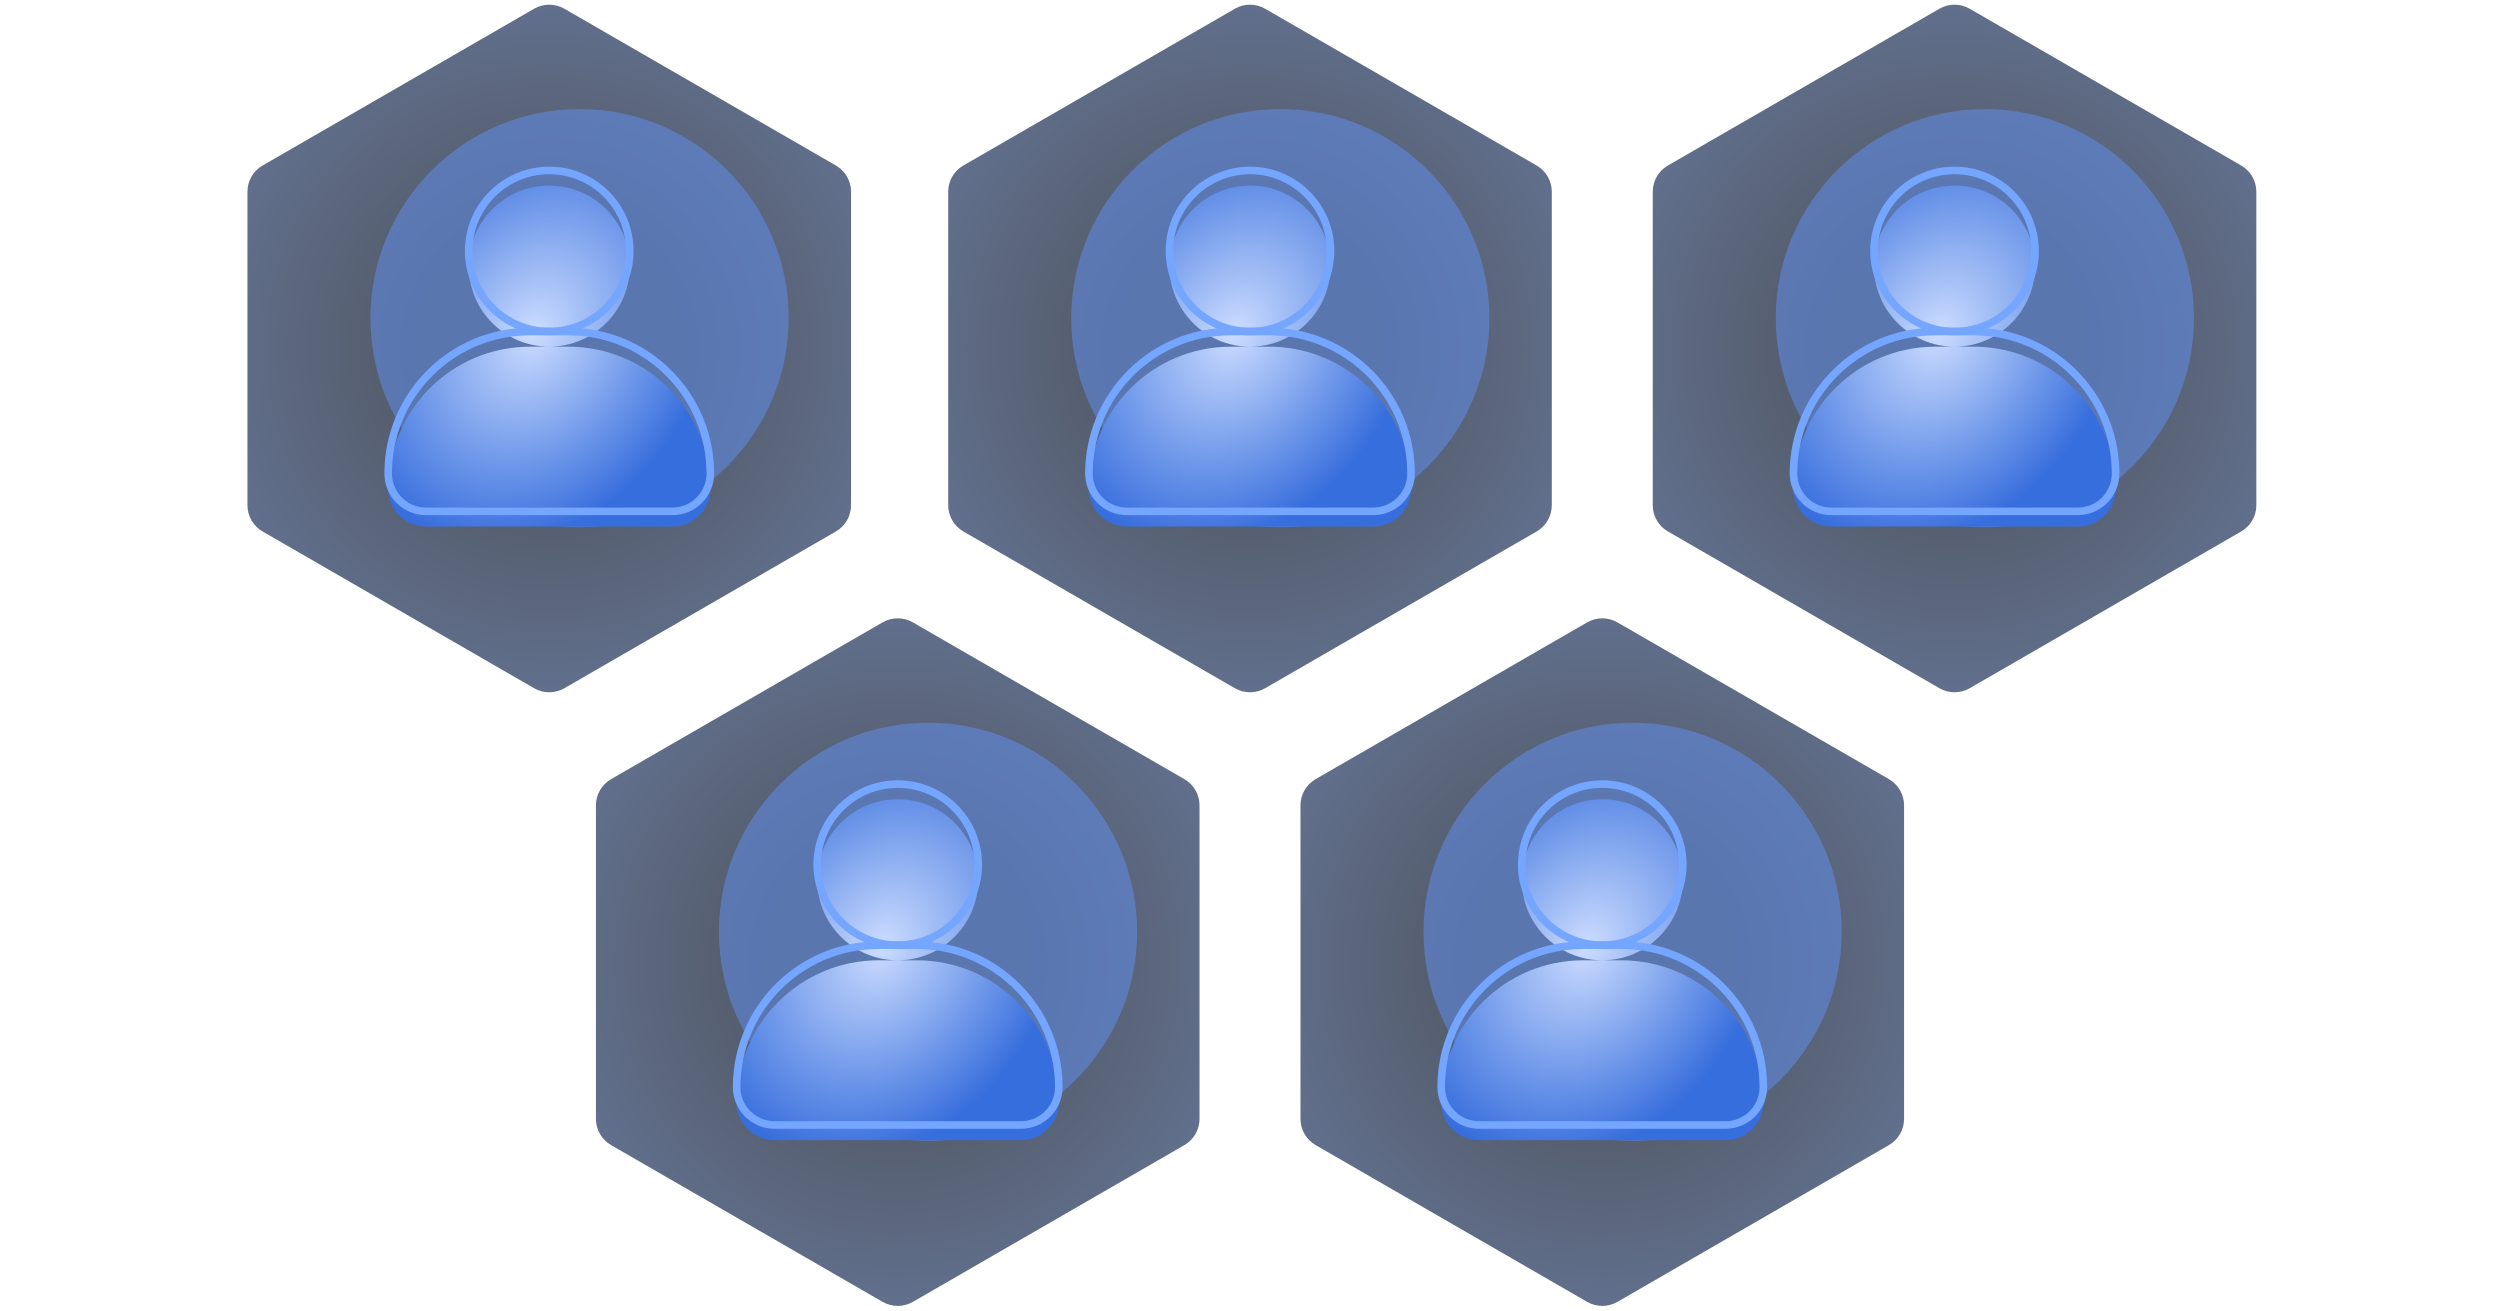 <svg width="660" height="346" viewBox="0 0 660 346" fill="none" xmlns="http://www.w3.org/2000/svg">
<path d="M141 2.309C143.475 0.88 146.525 0.88 149 2.309L220.674 43.691C223.15 45.12 224.674 47.761 224.674 50.619V133.381C224.674 136.239 223.15 138.88 220.674 140.309L149 181.691C146.525 183.12 143.475 183.12 141 181.691L69.326 140.309C66.85 138.88 65.326 136.239 65.326 133.381V50.619C65.326 47.761 66.85 45.12 69.326 43.691L141 2.309Z" fill="url(#paint0_radial)" fill-opacity="0.8"/>
<g opacity="0.55" filter="url(#filter0_i)">
<path d="M200.201 92C200.201 122.486 175.487 147.2 145.001 147.2C114.515 147.2 89.801 122.486 89.801 92C89.801 61.514 114.515 36.8 145.001 36.8C175.487 36.8 200.201 61.514 200.201 92Z" fill="#5E8CEA"/>
</g>
<g filter="url(#filter1_di)">
<path fill-rule="evenodd" clip-rule="evenodd" d="M145.081 87.519C156.786 87.476 166.26 77.974 166.26 66.26C166.26 54.518 156.742 45 145 45C133.259 45 123.74 54.518 123.74 66.26C123.74 77.974 133.215 87.476 144.919 87.519H139.965C119.263 87.519 102.48 104.302 102.48 125.004C102.48 130.525 106.956 135 112.476 135H177.524C183.045 135 187.52 130.525 187.52 125.004C187.52 104.302 170.737 87.519 150.035 87.519H145.081Z" fill="url(#paint1_radial)"/>
</g>
<path fill-rule="evenodd" clip-rule="evenodd" d="M145 46C133.811 46 124.74 55.071 124.74 66.26C124.74 77.449 133.811 86.52 145 86.52C156.189 86.52 165.26 77.449 165.26 66.26C165.26 55.071 156.189 46 145 46ZM122.74 66.26C122.74 53.966 132.706 44 145 44C157.294 44 167.26 53.966 167.26 66.26C167.26 78.554 157.294 88.52 145 88.52C132.706 88.52 122.74 78.554 122.74 66.26Z" fill="#74A6FF"/>
<path fill-rule="evenodd" clip-rule="evenodd" d="M101.48 125.004C101.48 103.75 118.711 86.519 139.965 86.519H150.035C171.29 86.519 188.52 103.75 188.52 125.004C188.52 131.077 183.597 136 177.524 136H112.476C106.403 136 101.48 131.077 101.48 125.004ZM139.965 88.519C119.815 88.519 103.48 104.854 103.48 125.004C103.48 129.972 107.508 134 112.476 134H177.524C182.492 134 186.52 129.972 186.52 125.004C186.52 104.854 170.185 88.519 150.035 88.519H139.965Z" fill="#74A6FF"/>
<path d="M326 2.309C328.475 0.88 331.525 0.88 334 2.309L405.674 43.691C408.15 45.12 409.674 47.761 409.674 50.619V133.381C409.674 136.239 408.15 138.88 405.674 140.309L334 181.691C331.525 183.12 328.475 183.12 326 181.691L254.326 140.309C251.85 138.88 250.326 136.239 250.326 133.381V50.619C250.326 47.761 251.85 45.12 254.326 43.691L326 2.309Z" fill="url(#paint2_radial)" fill-opacity="0.8"/>
<g opacity="0.55" filter="url(#filter2_i)">
<path d="M385.201 92C385.201 122.486 360.487 147.2 330.001 147.2C299.515 147.2 274.801 122.486 274.801 92C274.801 61.514 299.515 36.8 330.001 36.8C360.487 36.8 385.201 61.514 385.201 92Z" fill="#5E8CEA"/>
</g>
<g filter="url(#filter3_di)">
<path fill-rule="evenodd" clip-rule="evenodd" d="M330.081 87.519C341.786 87.476 351.26 77.974 351.26 66.26C351.26 54.518 341.742 45 330 45C318.259 45 308.74 54.518 308.74 66.26C308.74 77.974 318.215 87.476 329.919 87.519H324.965C304.263 87.519 287.48 104.302 287.48 125.004C287.48 130.525 291.956 135 297.476 135H362.524C368.045 135 372.52 130.525 372.52 125.004C372.52 104.302 355.737 87.519 335.035 87.519H330.081Z" fill="url(#paint3_radial)"/>
</g>
<path fill-rule="evenodd" clip-rule="evenodd" d="M330 46C318.811 46 309.74 55.071 309.74 66.26C309.74 77.449 318.811 86.52 330 86.52C341.189 86.52 350.26 77.449 350.26 66.26C350.26 55.071 341.189 46 330 46ZM307.74 66.26C307.74 53.966 317.706 44 330 44C342.294 44 352.26 53.966 352.26 66.26C352.26 78.554 342.294 88.52 330 88.52C317.706 88.52 307.74 78.554 307.74 66.26Z" fill="#74A6FF"/>
<path fill-rule="evenodd" clip-rule="evenodd" d="M286.48 125.004C286.48 103.75 303.711 86.519 324.965 86.519H335.035C356.29 86.519 373.52 103.75 373.52 125.004C373.52 131.077 368.597 136 362.524 136H297.476C291.403 136 286.48 131.077 286.48 125.004ZM324.965 88.519C304.815 88.519 288.48 104.854 288.48 125.004C288.48 129.972 292.508 134 297.476 134H362.524C367.492 134 371.52 129.972 371.52 125.004C371.52 104.854 355.185 88.519 335.035 88.519H324.965Z" fill="#74A6FF"/>
<path d="M233 164.309C235.475 162.88 238.525 162.88 241 164.309L312.674 205.691C315.15 207.12 316.674 209.761 316.674 212.619V295.381C316.674 298.239 315.15 300.88 312.674 302.309L241 343.691C238.525 345.12 235.475 345.12 233 343.691L161.326 302.309C158.85 300.88 157.326 298.239 157.326 295.381V212.619C157.326 209.761 158.85 207.12 161.326 205.691L233 164.309Z" fill="url(#paint4_radial)" fill-opacity="0.8"/>
<g opacity="0.55" filter="url(#filter4_i)">
<path d="M292.201 254C292.201 284.486 267.487 309.2 237.001 309.2C206.515 309.2 181.801 284.486 181.801 254C181.801 223.514 206.515 198.8 237.001 198.8C267.487 198.8 292.201 223.514 292.201 254Z" fill="#5E8CEA"/>
</g>
<g filter="url(#filter5_di)">
<path fill-rule="evenodd" clip-rule="evenodd" d="M237.081 249.52C248.786 249.476 258.26 239.974 258.26 228.26C258.26 216.518 248.742 207 237 207C225.259 207 215.74 216.518 215.74 228.26C215.74 239.974 225.215 249.476 236.919 249.52H231.965C211.263 249.52 194.48 266.302 194.48 287.004C194.48 292.525 198.956 297 204.476 297H269.524C275.045 297 279.52 292.525 279.52 287.004C279.52 266.302 262.737 249.52 242.035 249.52H237.081Z" fill="url(#paint5_radial)"/>
</g>
<path fill-rule="evenodd" clip-rule="evenodd" d="M237 208C225.811 208 216.74 217.071 216.74 228.26C216.74 239.449 225.811 248.52 237 248.52C248.189 248.52 257.26 239.449 257.26 228.26C257.26 217.071 248.189 208 237 208ZM214.74 228.26C214.74 215.966 224.706 206 237 206C249.294 206 259.26 215.966 259.26 228.26C259.26 240.554 249.294 250.52 237 250.52C224.706 250.52 214.74 240.554 214.74 228.26Z" fill="#74A6FF"/>
<path fill-rule="evenodd" clip-rule="evenodd" d="M193.48 287.004C193.48 265.75 210.711 248.52 231.965 248.52H242.035C263.29 248.52 280.52 265.75 280.52 287.004C280.52 293.077 275.597 298 269.524 298H204.476C198.403 298 193.48 293.077 193.48 287.004ZM231.965 250.52C211.815 250.52 195.48 266.854 195.48 287.004C195.48 291.972 199.508 296 204.476 296H269.524C274.492 296 278.52 291.972 278.52 287.004C278.52 266.854 262.185 250.52 242.035 250.52H231.965Z" fill="#74A6FF"/>
<path d="M512 2.309C514.475 0.88 517.525 0.88 520 2.309L591.674 43.691C594.15 45.12 595.674 47.761 595.674 50.619V133.381C595.674 136.239 594.15 138.88 591.674 140.309L520 181.691C517.525 183.12 514.475 183.12 512 181.691L440.326 140.309C437.85 138.88 436.326 136.239 436.326 133.381V50.619C436.326 47.761 437.85 45.12 440.326 43.691L512 2.309Z" fill="url(#paint6_radial)" fill-opacity="0.8"/>
<g opacity="0.55" filter="url(#filter6_i)">
<path d="M571.201 92C571.201 122.486 546.487 147.2 516.001 147.2C485.515 147.2 460.801 122.486 460.801 92C460.801 61.514 485.515 36.8 516.001 36.8C546.487 36.8 571.201 61.514 571.201 92Z" fill="#5E8CEA"/>
</g>
<g filter="url(#filter7_di)">
<path fill-rule="evenodd" clip-rule="evenodd" d="M516.081 87.519C527.786 87.476 537.26 77.974 537.26 66.26C537.26 54.518 527.742 45 516 45C504.259 45 494.74 54.518 494.74 66.26C494.74 77.974 504.215 87.476 515.919 87.519H510.965C490.263 87.519 473.48 104.302 473.48 125.004C473.48 130.525 477.956 135 483.476 135H548.524C554.045 135 558.52 130.525 558.52 125.004C558.52 104.302 541.737 87.519 521.035 87.519H516.081Z" fill="url(#paint7_radial)"/>
</g>
<path fill-rule="evenodd" clip-rule="evenodd" d="M516 46C504.811 46 495.74 55.071 495.74 66.26C495.74 77.449 504.811 86.52 516 86.52C527.189 86.52 536.26 77.449 536.26 66.26C536.26 55.071 527.189 46 516 46ZM493.74 66.26C493.74 53.966 503.706 44 516 44C528.294 44 538.26 53.966 538.26 66.26C538.26 78.554 528.294 88.52 516 88.52C503.706 88.52 493.74 78.554 493.74 66.26Z" fill="#74A6FF"/>
<path fill-rule="evenodd" clip-rule="evenodd" d="M472.48 125.004C472.48 103.75 489.711 86.519 510.965 86.519H521.035C542.29 86.519 559.52 103.75 559.52 125.004C559.52 131.077 554.597 136 548.524 136H483.476C477.403 136 472.48 131.077 472.48 125.004ZM510.965 88.519C490.815 88.519 474.48 104.854 474.48 125.004C474.48 129.972 478.508 134 483.476 134H548.524C553.492 134 557.52 129.972 557.52 125.004C557.52 104.854 541.185 88.519 521.035 88.519H510.965Z" fill="#74A6FF"/>
<path d="M419 164.309C421.475 162.88 424.525 162.88 427 164.309L498.674 205.691C501.15 207.12 502.674 209.761 502.674 212.619V295.381C502.674 298.239 501.15 300.88 498.674 302.309L427 343.691C424.525 345.12 421.475 345.12 419 343.691L347.326 302.309C344.85 300.88 343.326 298.239 343.326 295.381V212.619C343.326 209.761 344.85 207.12 347.326 205.691L419 164.309Z" fill="url(#paint8_radial)" fill-opacity="0.8"/>
<g opacity="0.55" filter="url(#filter8_i)">
<path d="M478.201 254C478.201 284.486 453.487 309.2 423.001 309.2C392.515 309.2 367.801 284.486 367.801 254C367.801 223.514 392.515 198.8 423.001 198.8C453.487 198.8 478.201 223.514 478.201 254Z" fill="#5E8CEA"/>
</g>
<g filter="url(#filter9_di)">
<path fill-rule="evenodd" clip-rule="evenodd" d="M423.081 249.52C434.786 249.476 444.26 239.974 444.26 228.26C444.26 216.518 434.742 207 423 207C411.259 207 401.74 216.518 401.74 228.26C401.74 239.974 411.215 249.476 422.919 249.52H417.965C397.263 249.52 380.48 266.302 380.48 287.004C380.48 292.525 384.956 297 390.476 297H455.524C461.045 297 465.52 292.525 465.52 287.004C465.52 266.302 448.737 249.52 428.035 249.52H423.081Z" fill="url(#paint9_radial)"/>
</g>
<path fill-rule="evenodd" clip-rule="evenodd" d="M423 208C411.811 208 402.74 217.071 402.74 228.26C402.74 239.449 411.811 248.52 423 248.52C434.189 248.52 443.26 239.449 443.26 228.26C443.26 217.071 434.189 208 423 208ZM400.74 228.26C400.74 215.966 410.706 206 423 206C435.294 206 445.26 215.966 445.26 228.26C445.26 240.554 435.294 250.52 423 250.52C410.706 250.52 400.74 240.554 400.74 228.26Z" fill="#74A6FF"/>
<path fill-rule="evenodd" clip-rule="evenodd" d="M379.48 287.004C379.48 265.75 396.711 248.52 417.965 248.52H428.035C449.29 248.52 466.52 265.75 466.52 287.004C466.52 293.077 461.597 298 455.524 298H390.476C384.403 298 379.48 293.077 379.48 287.004ZM417.965 250.52C397.815 250.52 381.48 266.854 381.48 287.004C381.48 291.972 385.508 296 390.476 296H455.524C460.492 296 464.52 291.972 464.52 287.004C464.52 266.854 448.185 250.52 428.035 250.52H417.965Z" fill="#74A6FF"/>
<defs>
<filter id="filter0_i" x="89.801" y="28.8" width="118.4" height="118.4" filterUnits="userSpaceOnUse" color-interpolation-filters="sRGB">
<feFlood flood-opacity="0" result="BackgroundImageFix"/>
<feBlend mode="normal" in="SourceGraphic" in2="BackgroundImageFix" result="shape"/>
<feColorMatrix in="SourceAlpha" type="matrix" values="0 0 0 0 0 0 0 0 0 0 0 0 0 0 0 0 0 0 127 0" result="hardAlpha"/>
<feOffset dx="8" dy="-8"/>
<feGaussianBlur stdDeviation="8"/>
<feComposite in2="hardAlpha" operator="arithmetic" k2="-1" k3="1"/>
<feColorMatrix type="matrix" values="0 0 0 0 0.155 0 0 0 0 0.254 0 0 0 0 0.458 0 0 0 1 0"/>
<feBlend mode="normal" in2="shape" result="effect1_innerShadow"/>
</filter>
<filter id="filter1_di" x="86.481" y="33" width="117.039" height="122" filterUnits="userSpaceOnUse" color-interpolation-filters="sRGB">
<feFlood flood-opacity="0" result="BackgroundImageFix"/>
<feColorMatrix in="SourceAlpha" type="matrix" values="0 0 0 0 0 0 0 0 0 0 0 0 0 0 0 0 0 0 127 0"/>
<feOffset dy="4"/>
<feGaussianBlur stdDeviation="8"/>
<feColorMatrix type="matrix" values="0 0 0 0 0.118 0 0 0 0 0.145 0 0 0 0 0.196 0 0 0 0.4 0"/>
<feBlend mode="normal" in2="BackgroundImageFix" result="effect1_dropShadow"/>
<feBlend mode="normal" in="SourceGraphic" in2="effect1_dropShadow" result="shape"/>
<feColorMatrix in="SourceAlpha" type="matrix" values="0 0 0 0 0 0 0 0 0 0 0 0 0 0 0 0 0 0 127 0" result="hardAlpha"/>
<feOffset/>
<feGaussianBlur stdDeviation="4"/>
<feComposite in2="hardAlpha" operator="arithmetic" k2="-1" k3="1"/>
<feColorMatrix type="matrix" values="0 0 0 0 0.136 0 0 0 0 0.242 0 0 0 0 0.429 0 0 0 0.8 0"/>
<feBlend mode="normal" in2="shape" result="effect2_innerShadow"/>
</filter>
<filter id="filter2_i" x="274.801" y="28.8" width="118.4" height="118.4" filterUnits="userSpaceOnUse" color-interpolation-filters="sRGB">
<feFlood flood-opacity="0" result="BackgroundImageFix"/>
<feBlend mode="normal" in="SourceGraphic" in2="BackgroundImageFix" result="shape"/>
<feColorMatrix in="SourceAlpha" type="matrix" values="0 0 0 0 0 0 0 0 0 0 0 0 0 0 0 0 0 0 127 0" result="hardAlpha"/>
<feOffset dx="8" dy="-8"/>
<feGaussianBlur stdDeviation="8"/>
<feComposite in2="hardAlpha" operator="arithmetic" k2="-1" k3="1"/>
<feColorMatrix type="matrix" values="0 0 0 0 0.155 0 0 0 0 0.254 0 0 0 0 0.458 0 0 0 1 0"/>
<feBlend mode="normal" in2="shape" result="effect1_innerShadow"/>
</filter>
<filter id="filter3_di" x="271.48" y="33" width="117.039" height="122" filterUnits="userSpaceOnUse" color-interpolation-filters="sRGB">
<feFlood flood-opacity="0" result="BackgroundImageFix"/>
<feColorMatrix in="SourceAlpha" type="matrix" values="0 0 0 0 0 0 0 0 0 0 0 0 0 0 0 0 0 0 127 0"/>
<feOffset dy="4"/>
<feGaussianBlur stdDeviation="8"/>
<feColorMatrix type="matrix" values="0 0 0 0 0.118 0 0 0 0 0.145 0 0 0 0 0.196 0 0 0 0.4 0"/>
<feBlend mode="normal" in2="BackgroundImageFix" result="effect1_dropShadow"/>
<feBlend mode="normal" in="SourceGraphic" in2="effect1_dropShadow" result="shape"/>
<feColorMatrix in="SourceAlpha" type="matrix" values="0 0 0 0 0 0 0 0 0 0 0 0 0 0 0 0 0 0 127 0" result="hardAlpha"/>
<feOffset/>
<feGaussianBlur stdDeviation="4"/>
<feComposite in2="hardAlpha" operator="arithmetic" k2="-1" k3="1"/>
<feColorMatrix type="matrix" values="0 0 0 0 0.136 0 0 0 0 0.242 0 0 0 0 0.429 0 0 0 0.8 0"/>
<feBlend mode="normal" in2="shape" result="effect2_innerShadow"/>
</filter>
<filter id="filter4_i" x="181.801" y="190.8" width="118.4" height="118.4" filterUnits="userSpaceOnUse" color-interpolation-filters="sRGB">
<feFlood flood-opacity="0" result="BackgroundImageFix"/>
<feBlend mode="normal" in="SourceGraphic" in2="BackgroundImageFix" result="shape"/>
<feColorMatrix in="SourceAlpha" type="matrix" values="0 0 0 0 0 0 0 0 0 0 0 0 0 0 0 0 0 0 127 0" result="hardAlpha"/>
<feOffset dx="8" dy="-8"/>
<feGaussianBlur stdDeviation="8"/>
<feComposite in2="hardAlpha" operator="arithmetic" k2="-1" k3="1"/>
<feColorMatrix type="matrix" values="0 0 0 0 0.155 0 0 0 0 0.254 0 0 0 0 0.458 0 0 0 1 0"/>
<feBlend mode="normal" in2="shape" result="effect1_innerShadow"/>
</filter>
<filter id="filter5_di" x="178.48" y="195" width="117.039" height="122" filterUnits="userSpaceOnUse" color-interpolation-filters="sRGB">
<feFlood flood-opacity="0" result="BackgroundImageFix"/>
<feColorMatrix in="SourceAlpha" type="matrix" values="0 0 0 0 0 0 0 0 0 0 0 0 0 0 0 0 0 0 127 0"/>
<feOffset dy="4"/>
<feGaussianBlur stdDeviation="8"/>
<feColorMatrix type="matrix" values="0 0 0 0 0.118 0 0 0 0 0.145 0 0 0 0 0.196 0 0 0 0.4 0"/>
<feBlend mode="normal" in2="BackgroundImageFix" result="effect1_dropShadow"/>
<feBlend mode="normal" in="SourceGraphic" in2="effect1_dropShadow" result="shape"/>
<feColorMatrix in="SourceAlpha" type="matrix" values="0 0 0 0 0 0 0 0 0 0 0 0 0 0 0 0 0 0 127 0" result="hardAlpha"/>
<feOffset/>
<feGaussianBlur stdDeviation="4"/>
<feComposite in2="hardAlpha" operator="arithmetic" k2="-1" k3="1"/>
<feColorMatrix type="matrix" values="0 0 0 0 0.136 0 0 0 0 0.242 0 0 0 0 0.429 0 0 0 0.8 0"/>
<feBlend mode="normal" in2="shape" result="effect2_innerShadow"/>
</filter>
<filter id="filter6_i" x="460.801" y="28.8" width="118.4" height="118.4" filterUnits="userSpaceOnUse" color-interpolation-filters="sRGB">
<feFlood flood-opacity="0" result="BackgroundImageFix"/>
<feBlend mode="normal" in="SourceGraphic" in2="BackgroundImageFix" result="shape"/>
<feColorMatrix in="SourceAlpha" type="matrix" values="0 0 0 0 0 0 0 0 0 0 0 0 0 0 0 0 0 0 127 0" result="hardAlpha"/>
<feOffset dx="8" dy="-8"/>
<feGaussianBlur stdDeviation="8"/>
<feComposite in2="hardAlpha" operator="arithmetic" k2="-1" k3="1"/>
<feColorMatrix type="matrix" values="0 0 0 0 0.155 0 0 0 0 0.254 0 0 0 0 0.458 0 0 0 1 0"/>
<feBlend mode="normal" in2="shape" result="effect1_innerShadow"/>
</filter>
<filter id="filter7_di" x="457.48" y="33" width="117.039" height="122" filterUnits="userSpaceOnUse" color-interpolation-filters="sRGB">
<feFlood flood-opacity="0" result="BackgroundImageFix"/>
<feColorMatrix in="SourceAlpha" type="matrix" values="0 0 0 0 0 0 0 0 0 0 0 0 0 0 0 0 0 0 127 0"/>
<feOffset dy="4"/>
<feGaussianBlur stdDeviation="8"/>
<feColorMatrix type="matrix" values="0 0 0 0 0.118 0 0 0 0 0.145 0 0 0 0 0.196 0 0 0 0.4 0"/>
<feBlend mode="normal" in2="BackgroundImageFix" result="effect1_dropShadow"/>
<feBlend mode="normal" in="SourceGraphic" in2="effect1_dropShadow" result="shape"/>
<feColorMatrix in="SourceAlpha" type="matrix" values="0 0 0 0 0 0 0 0 0 0 0 0 0 0 0 0 0 0 127 0" result="hardAlpha"/>
<feOffset/>
<feGaussianBlur stdDeviation="4"/>
<feComposite in2="hardAlpha" operator="arithmetic" k2="-1" k3="1"/>
<feColorMatrix type="matrix" values="0 0 0 0 0.136 0 0 0 0 0.242 0 0 0 0 0.429 0 0 0 0.8 0"/>
<feBlend mode="normal" in2="shape" result="effect2_innerShadow"/>
</filter>
<filter id="filter8_i" x="367.801" y="190.8" width="118.4" height="118.4" filterUnits="userSpaceOnUse" color-interpolation-filters="sRGB">
<feFlood flood-opacity="0" result="BackgroundImageFix"/>
<feBlend mode="normal" in="SourceGraphic" in2="BackgroundImageFix" result="shape"/>
<feColorMatrix in="SourceAlpha" type="matrix" values="0 0 0 0 0 0 0 0 0 0 0 0 0 0 0 0 0 0 127 0" result="hardAlpha"/>
<feOffset dx="8" dy="-8"/>
<feGaussianBlur stdDeviation="8"/>
<feComposite in2="hardAlpha" operator="arithmetic" k2="-1" k3="1"/>
<feColorMatrix type="matrix" values="0 0 0 0 0.155 0 0 0 0 0.254 0 0 0 0 0.458 0 0 0 1 0"/>
<feBlend mode="normal" in2="shape" result="effect1_innerShadow"/>
</filter>
<filter id="filter9_di" x="364.48" y="195" width="117.039" height="122" filterUnits="userSpaceOnUse" color-interpolation-filters="sRGB">
<feFlood flood-opacity="0" result="BackgroundImageFix"/>
<feColorMatrix in="SourceAlpha" type="matrix" values="0 0 0 0 0 0 0 0 0 0 0 0 0 0 0 0 0 0 127 0"/>
<feOffset dy="4"/>
<feGaussianBlur stdDeviation="8"/>
<feColorMatrix type="matrix" values="0 0 0 0 0.118 0 0 0 0 0.145 0 0 0 0 0.196 0 0 0 0.4 0"/>
<feBlend mode="normal" in2="BackgroundImageFix" result="effect1_dropShadow"/>
<feBlend mode="normal" in="SourceGraphic" in2="effect1_dropShadow" result="shape"/>
<feColorMatrix in="SourceAlpha" type="matrix" values="0 0 0 0 0 0 0 0 0 0 0 0 0 0 0 0 0 0 127 0" result="hardAlpha"/>
<feOffset/>
<feGaussianBlur stdDeviation="4"/>
<feComposite in2="hardAlpha" operator="arithmetic" k2="-1" k3="1"/>
<feColorMatrix type="matrix" values="0 0 0 0 0.136 0 0 0 0 0.242 0 0 0 0 0.429 0 0 0 0.8 0"/>
<feBlend mode="normal" in2="shape" result="effect2_innerShadow"/>
</filter>
<radialGradient id="paint0_radial" cx="0" cy="0" r="1" gradientUnits="userSpaceOnUse" gradientTransform="translate(145 92) rotate(90) scale(92)">
<stop offset="0.36" stop-color="#283142"/>
<stop offset="1" stop-color="#3A4C71"/>
</radialGradient>
<radialGradient id="paint1_radial" cx="0" cy="0" r="1" gradientUnits="userSpaceOnUse" gradientTransform="translate(140.885 83.846) rotate(120.078) scale(59.114 45.603)">
<stop stop-color="#CBDCFF"/>
<stop offset="1" stop-color="#376EDD"/>
</radialGradient>
<radialGradient id="paint2_radial" cx="0" cy="0" r="1" gradientUnits="userSpaceOnUse" gradientTransform="translate(330 92) rotate(90) scale(92)">
<stop offset="0.36" stop-color="#283142"/>
<stop offset="1" stop-color="#3A4C71"/>
</radialGradient>
<radialGradient id="paint3_radial" cx="0" cy="0" r="1" gradientUnits="userSpaceOnUse" gradientTransform="translate(325.885 83.846) rotate(120.078) scale(59.114 45.603)">
<stop stop-color="#CBDCFF"/>
<stop offset="1" stop-color="#376EDD"/>
</radialGradient>
<radialGradient id="paint4_radial" cx="0" cy="0" r="1" gradientUnits="userSpaceOnUse" gradientTransform="translate(237 254) rotate(90) scale(92)">
<stop offset="0.36" stop-color="#283142"/>
<stop offset="1" stop-color="#3A4C71"/>
</radialGradient>
<radialGradient id="paint5_radial" cx="0" cy="0" r="1" gradientUnits="userSpaceOnUse" gradientTransform="translate(232.885 245.846) rotate(120.078) scale(59.114 45.603)">
<stop stop-color="#CBDCFF"/>
<stop offset="1" stop-color="#376EDD"/>
</radialGradient>
<radialGradient id="paint6_radial" cx="0" cy="0" r="1" gradientUnits="userSpaceOnUse" gradientTransform="translate(516 92) rotate(90) scale(92)">
<stop offset="0.36" stop-color="#283142"/>
<stop offset="1" stop-color="#3A4C71"/>
</radialGradient>
<radialGradient id="paint7_radial" cx="0" cy="0" r="1" gradientUnits="userSpaceOnUse" gradientTransform="translate(511.885 83.846) rotate(120.078) scale(59.114 45.603)">
<stop stop-color="#CBDCFF"/>
<stop offset="1" stop-color="#376EDD"/>
</radialGradient>
<radialGradient id="paint8_radial" cx="0" cy="0" r="1" gradientUnits="userSpaceOnUse" gradientTransform="translate(423 254) rotate(90) scale(92)">
<stop offset="0.36" stop-color="#283142"/>
<stop offset="1" stop-color="#3A4C71"/>
</radialGradient>
<radialGradient id="paint9_radial" cx="0" cy="0" r="1" gradientUnits="userSpaceOnUse" gradientTransform="translate(418.885 245.846) rotate(120.078) scale(59.114 45.603)">
<stop stop-color="#CBDCFF"/>
<stop offset="1" stop-color="#376EDD"/>
</radialGradient>
</defs>
</svg>
